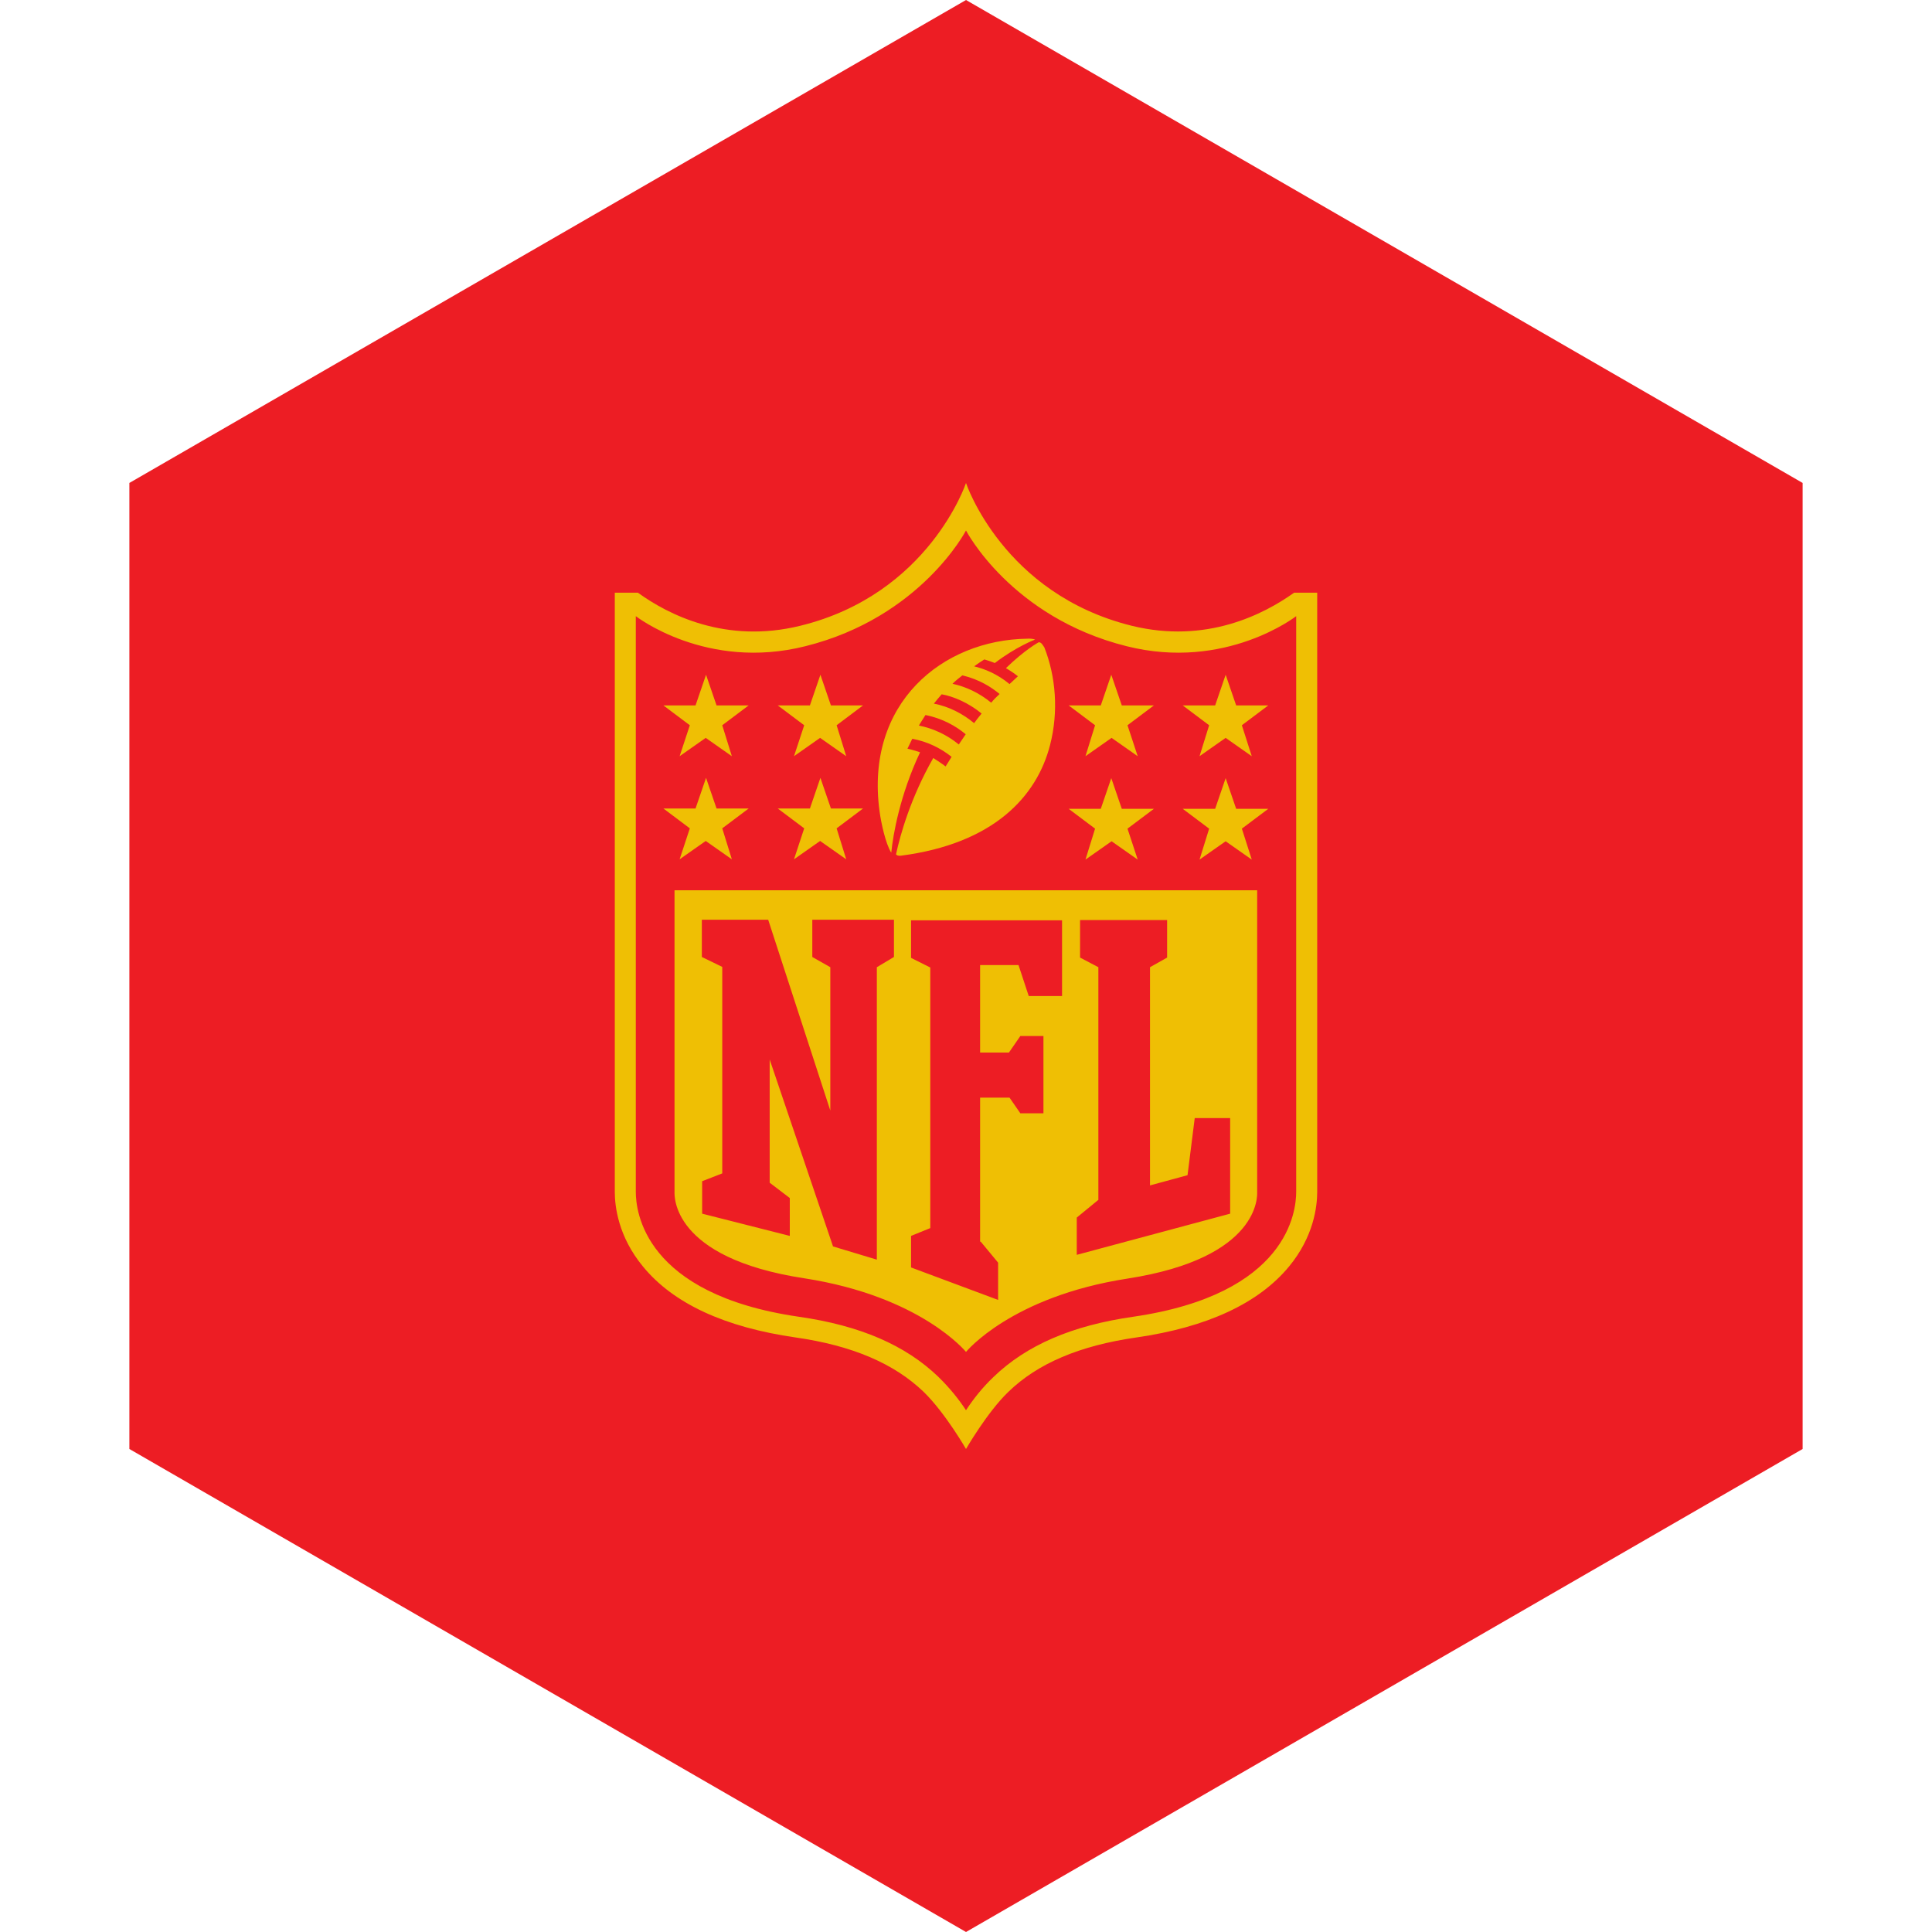 <?xml version="1.0" encoding="UTF-8" standalone="no"?><!-- Generator: Gravit.io --><svg xmlns="http://www.w3.org/2000/svg" xmlns:xlink="http://www.w3.org/1999/xlink" style="isolation:isolate" viewBox="0 0 512 512" width="512pt" height="512pt"><defs><clipPath id="_clipPath_no8yHL0GB98OGvMm7oQ83t5n37A1TcBy"><rect width="512" height="512"/></clipPath></defs><g clip-path="url(#_clipPath_no8yHL0GB98OGvMm7oQ83t5n37A1TcBy)"><path d="M 477.714 383.995 L 256.005 512 L 34.286 383.995 L 34.286 127.985 L 256.005 0 L 477.714 127.985 L 477.714 383.995 Z" fill-rule="evenodd" fill="rgb(237,29,36)" /><path d=" M 342.949 157.072 C 334.915 162.807 319.641 170.693 299.912 165.834 C 265.785 157.391 256 128 256 128 C 256 128 246.215 157.471 212.088 165.834 C 192.359 170.693 177.085 162.887 169.05 157.072 L 162.925 157.072 L 162.925 315.818 C 162.925 319.801 163.88 327.766 170.403 335.652 C 178.438 345.449 192.041 351.741 210.894 354.449 C 225.929 356.6 236.987 361.379 244.783 368.866 C 250.511 374.442 256 384 256 384 C 256 384 261.648 374.203 267.217 368.866 C 275.013 361.299 286.15 356.6 301.106 354.449 C 319.959 351.741 333.562 345.369 341.597 335.652 C 348.12 327.766 349.075 319.801 349.075 315.818 L 349.075 157.072 L 342.949 157.072 L 342.949 157.072 Z  M 343.506 163.285 C 343.506 163.285 324.812 177.862 298.559 171.25 C 267.932 163.604 255.999 140.585 255.999 140.585 C 255.999 140.585 244.067 163.604 213.439 171.25 C 187.187 177.862 168.493 163.285 168.493 163.285 L 168.493 315.818 C 168.493 320.995 170.641 342.979 211.689 348.953 C 227.918 351.263 240.01 356.52 248.68 364.884 C 251.783 367.911 254.169 370.937 255.999 373.725 C 257.828 370.938 260.215 367.831 263.318 364.884 C 271.989 356.52 284.081 351.263 300.309 348.953 C 341.357 342.979 343.505 320.995 343.505 315.818 L 343.505 163.285 L 343.506 163.285 Z  M 255.999 358.273 C 255.999 358.273 267.932 343.617 298.798 338.838 C 334.199 333.342 333.164 316.695 333.164 315.898 L 333.164 235.927 L 178.755 235.927 L 178.755 315.818 C 178.755 316.695 177.721 333.342 213.121 338.758 C 244.067 343.537 255.999 358.273 255.999 358.273 L 255.999 358.273 Z  M 220.042 294.313 L 220.042 256.318 L 215.269 253.61 L 215.269 243.734 L 236.907 243.734 L 236.907 253.61 L 232.373 256.318 L 232.373 333.819 L 220.758 330.315 L 203.973 280.772 L 203.973 313.429 L 209.303 317.491 L 209.303 327.527 L 186.074 321.633 L 186.074 313.031 L 191.404 310.96 L 191.404 256.239 L 185.994 253.61 L 185.994 243.734 L 203.575 243.734 L 220.042 294.313 L 220.042 294.313 Z  M 259.897 329.041 L 264.511 334.617 L 264.511 344.493 L 241.442 335.891 L 241.442 327.528 L 246.533 325.457 L 246.533 256.399 L 241.442 253.85 L 241.442 243.893 L 281.456 243.893 L 281.456 263.965 L 272.626 263.965 L 269.921 255.761 L 259.738 255.761 L 259.738 278.94 L 267.375 278.94 L 270.398 274.559 L 276.524 274.559 L 276.524 295.03 L 270.398 295.03 L 267.534 290.888 L 259.738 290.888 L 259.738 329.041 L 259.897 329.041 L 259.897 329.041 Z  M 285.354 332.546 L 285.354 322.669 L 291.081 317.97 L 291.081 256.319 L 286.229 253.77 L 286.229 243.814 L 309.298 243.814 L 309.298 253.77 L 304.764 256.319 L 304.764 314.146 L 314.708 311.438 L 316.617 296.305 L 326.004 296.305 L 326.004 321.634 L 285.353 332.546 L 285.354 332.546 Z  M 182.812 219.52 L 175.812 214.262 L 184.324 214.262 L 187.108 206.138 L 189.893 214.262 L 198.404 214.262 L 191.404 219.52 L 193.95 227.724 L 187.029 222.865 L 180.107 227.724 L 182.812 219.52 L 182.812 219.52 Z  M 213.122 219.52 L 206.121 214.262 L 214.633 214.262 L 217.418 206.138 L 220.202 214.262 L 228.714 214.262 L 221.714 219.52 L 224.259 227.724 L 217.338 222.865 L 210.417 227.724 L 213.122 219.52 L 213.122 219.52 Z  M 182.812 192.199 L 175.812 186.942 L 184.324 186.942 L 187.108 178.818 L 189.893 186.942 L 198.404 186.942 L 191.404 192.199 L 193.95 200.403 L 187.029 195.545 L 180.107 200.403 L 182.812 192.199 L 182.812 192.199 Z  M 213.122 192.199 L 206.121 186.942 L 214.633 186.942 L 217.418 178.818 L 220.202 186.942 L 228.714 186.942 L 221.714 192.199 L 224.259 200.403 L 217.338 195.545 L 210.417 200.403 L 213.122 192.199 L 213.122 192.199 Z  M 331.733 227.804 L 324.812 222.945 L 317.89 227.804 L 320.436 219.6 L 313.436 214.343 L 322.027 214.343 L 324.812 206.218 L 327.596 214.343 L 336.108 214.343 L 329.108 219.6 L 331.733 227.804 L 331.733 227.804 Z  M 301.503 227.804 L 294.582 222.945 L 287.661 227.804 L 290.206 219.6 L 283.206 214.343 L 291.718 214.343 L 294.502 206.218 L 297.287 214.343 L 305.799 214.343 L 298.798 219.6 L 301.503 227.804 L 301.503 227.804 Z  M 331.733 200.403 L 324.812 195.545 L 317.89 200.403 L 320.436 192.199 L 313.436 186.942 L 322.027 186.942 L 324.812 178.818 L 327.596 186.942 L 336.108 186.942 L 329.108 192.199 L 331.733 200.403 L 331.733 200.403 Z  M 301.503 200.403 L 294.582 195.545 L 287.661 200.403 L 290.206 192.199 L 283.206 186.942 L 291.718 186.942 L 294.502 178.818 L 297.287 186.942 L 305.799 186.942 L 298.798 192.199 L 301.503 200.403 L 301.503 200.403 Z  M 275.251 170.215 C 275.967 170.136 276.364 171.012 276.762 171.569 C 279.785 179.216 280.581 188.535 278.274 197.456 C 274.774 211.077 263.318 223.582 238.737 226.768 C 238.18 226.847 237.544 226.688 237.464 226.37 C 238.578 221.193 241.362 211.316 247.328 200.881 C 248.442 201.598 249.556 202.315 250.59 203.111 C 250.987 202.474 251.465 201.757 252.181 200.563 C 249.158 198.173 245.658 196.501 241.76 195.784 C 241.76 195.784 241.044 197.297 240.487 198.412 C 240.487 198.412 241.999 198.73 243.828 199.368 C 238.499 210.679 236.669 221.193 236.191 225.972 C 234.68 223.582 233.487 218.006 233.089 214.98 C 229.191 186.305 249.795 169.578 272.228 169.26 C 273.74 169.18 274.297 169.499 274.297 169.499 C 274.297 169.499 269.364 171.331 263.637 175.711 C 263.637 175.711 262.284 175.154 260.852 174.756 C 259.977 175.313 259.023 175.95 258.147 176.588 C 260.852 177.225 264.273 178.579 267.535 181.287 C 268.251 180.65 268.967 179.933 269.762 179.216 C 268.967 178.579 267.694 177.703 266.58 177.065 C 271.671 172.127 275.251 170.215 275.251 170.215 L 275.251 170.215 Z  M 254.09 197.297 C 254.647 196.5 255.283 195.544 255.92 194.589 C 253.374 192.438 249.715 190.367 245.26 189.491 C 244.624 190.447 243.51 192.279 243.51 192.279 C 247.17 192.996 250.908 194.668 254.09 197.297 Z  M 258.147 191.641 C 258.784 190.765 259.42 189.969 260.136 189.093 C 256.636 186.225 252.658 184.552 249.556 183.995 C 248.84 184.792 248.124 185.668 247.488 186.464 C 251.545 187.261 255.204 189.172 258.147 191.641 L 258.147 191.641 Z  M 262.682 186.225 C 263.318 185.428 264.034 184.712 264.909 183.915 C 262.761 182.162 259.659 180.092 255.045 178.977 C 254.25 179.614 253.295 180.331 252.42 181.207 C 256.08 182.004 259.579 183.676 262.682 186.225 L 262.682 186.225 Z " fill-rule="evenodd" fill="rgb(239,191,4)"/></g></svg>